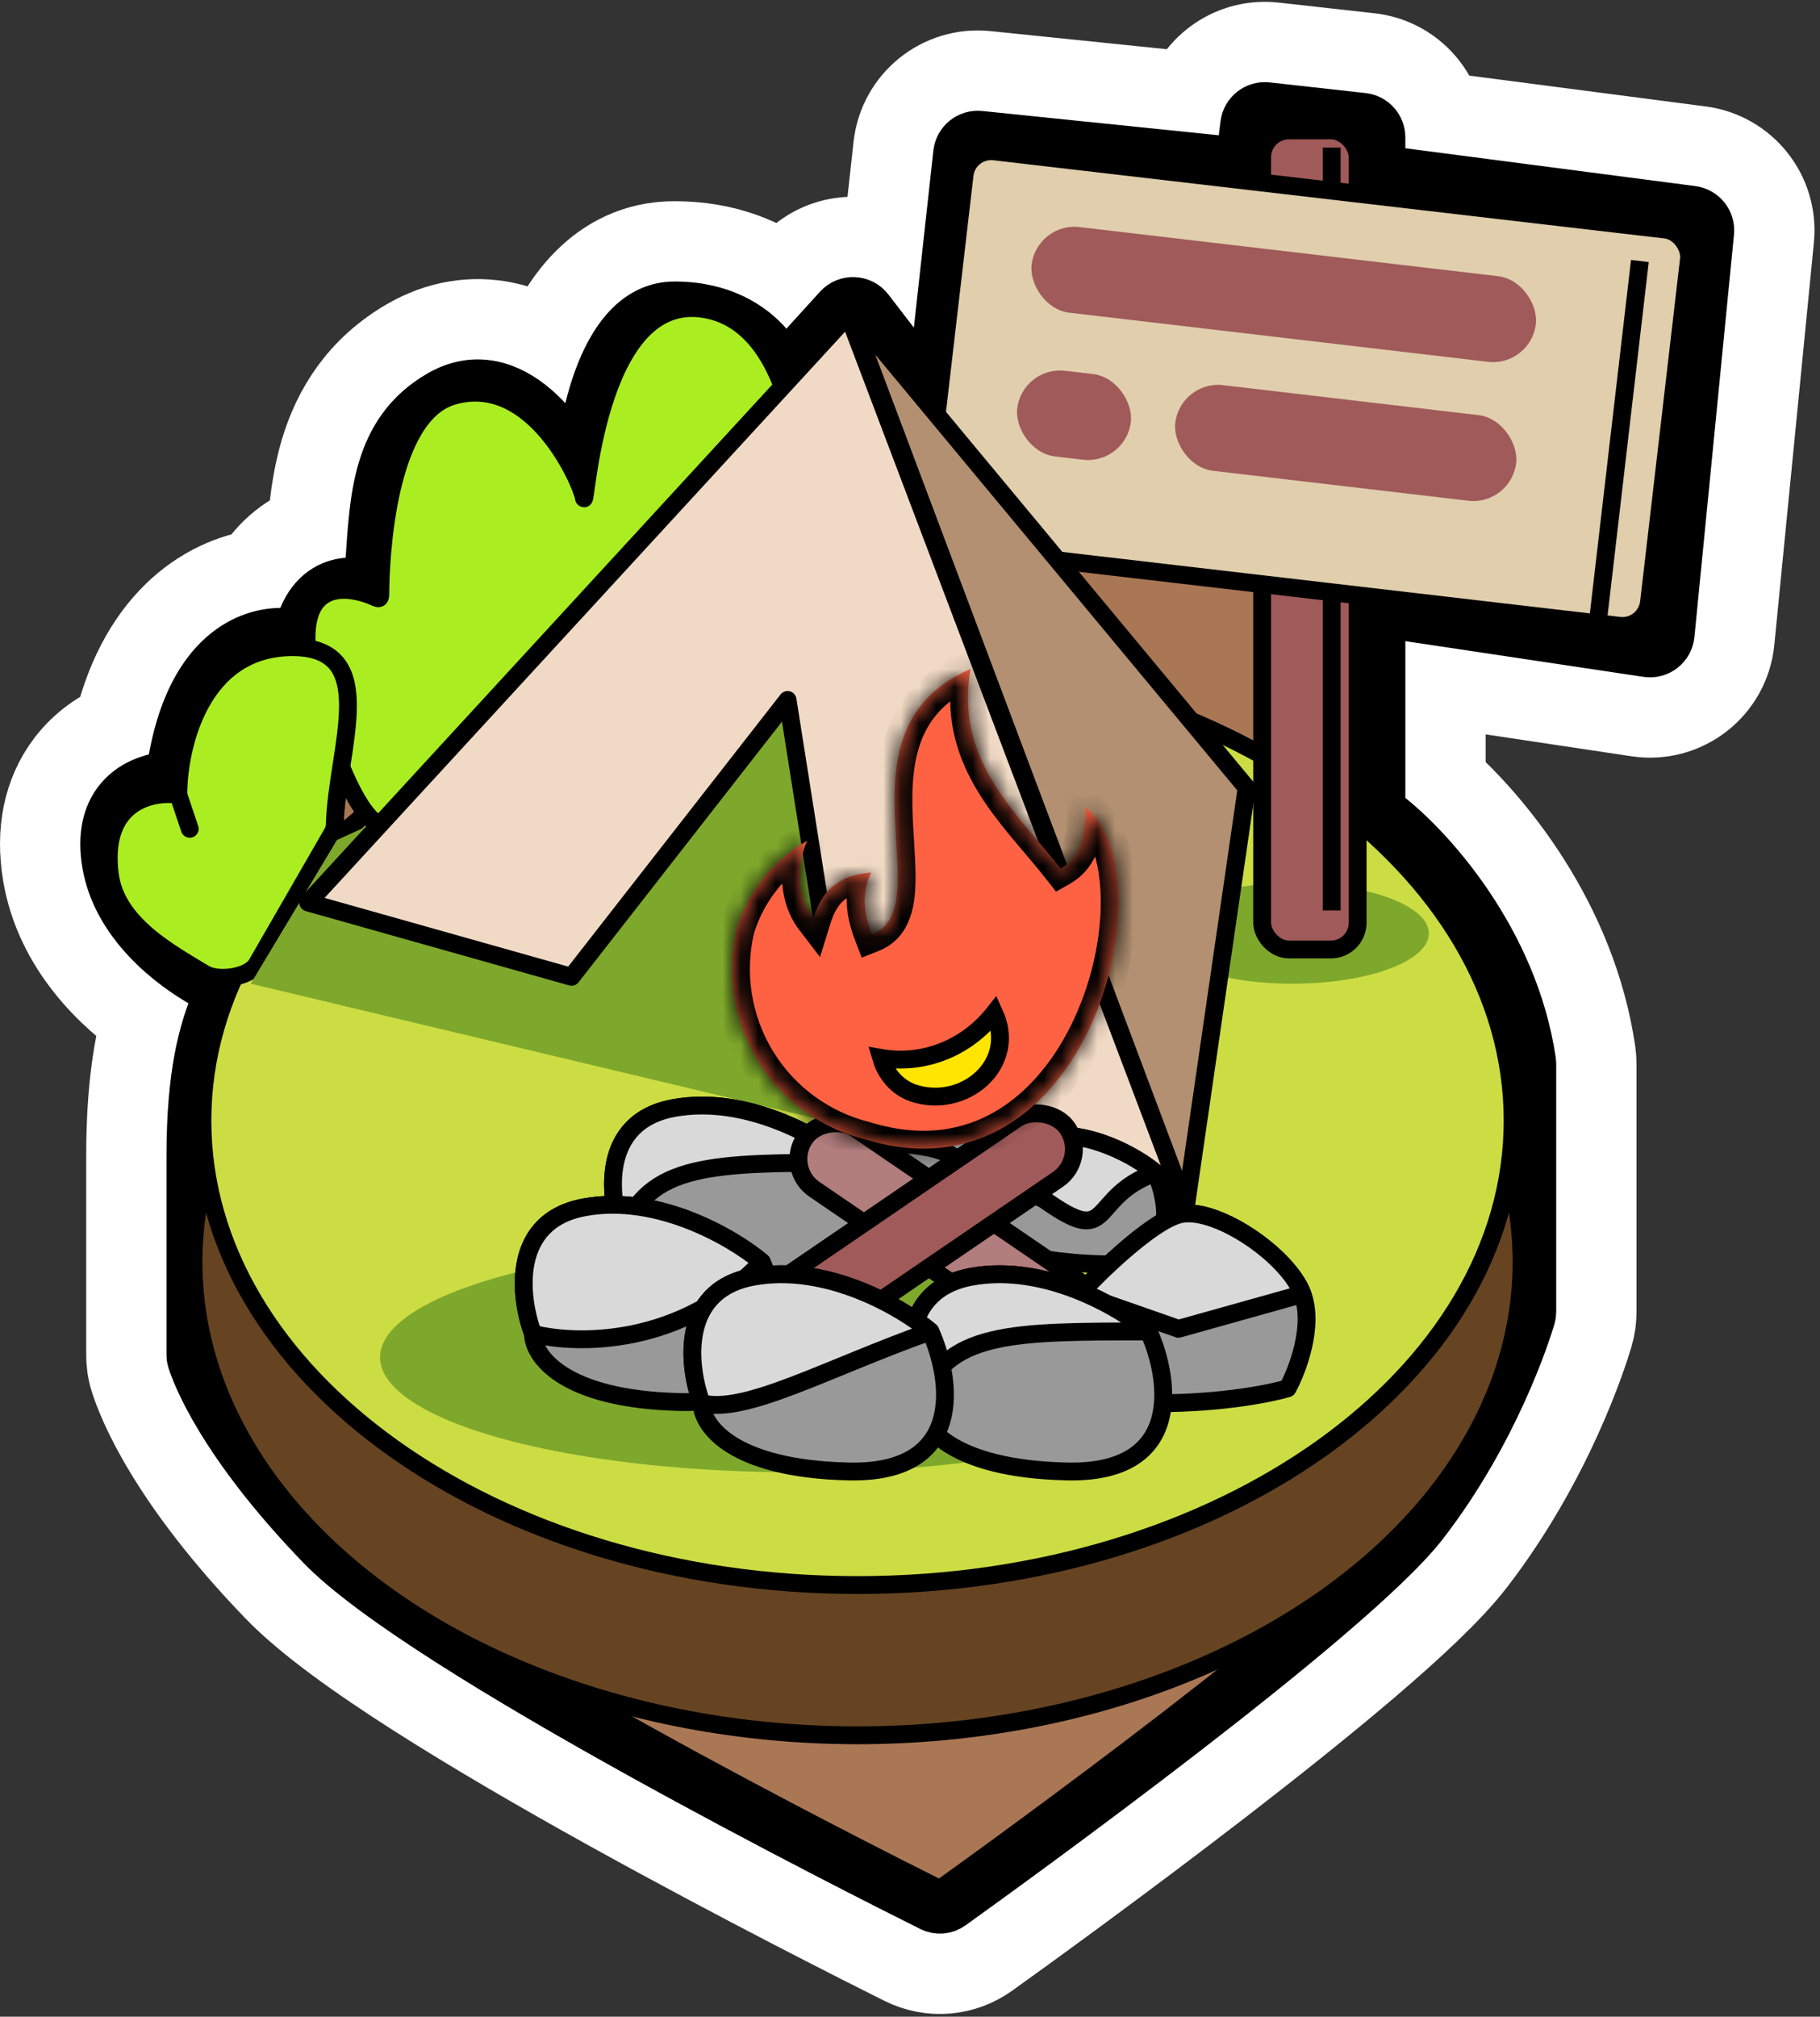 <svg width="102" height="113" viewBox="0 0 102 113" fill="none" xmlns="http://www.w3.org/2000/svg">
<rect x="0" y="0" width="102" height="113" fill="#333333" stroke="none"/>
<path d="M50.106 14.749L50.819 8.268C51.06 6.084 53.018 4.503 55.204 4.727L67.056 5.943C67.603 4.129 69.381 2.911 71.326 3.127L76.703 3.725C78.485 3.923 79.885 5.272 80.197 6.981L95.209 8.939C97.35 9.218 98.883 11.148 98.672 13.297L96.454 35.845C96.23 38.123 94.144 39.748 91.88 39.409L80.261 37.666V44.008C83.139 46.524 87.633 51.955 88.674 59.04M50.106 14.749L88.674 59.04M50.106 14.749C48.509 13.626 46.242 13.8 44.847 15.334L43.987 16.281C42.514 15.133 40.462 14.273 37.806 14.273C33.88 14.273 31.894 17.569 31.006 19.778C30.98 19.843 30.955 19.907 30.93 19.971M50.106 14.749L30.93 19.971M88.674 59.04C88.703 59.236 88.716 59.43 88.716 59.618V73.501C88.716 73.852 88.671 74.231 88.553 74.626L88.553 74.626C88.24 75.67 86.364 81.568 82.051 87.148C80.843 88.71 78.676 90.721 76.276 92.773C73.812 94.878 70.895 97.2 68.025 99.414C62.281 103.846 56.634 107.918 54.987 109.098C53.806 109.946 52.256 110.099 50.91 109.429C48.954 108.454 41.798 104.858 34.399 100.754C30.702 98.703 26.914 96.508 23.672 94.439C20.501 92.415 17.621 90.367 15.92 88.605L18.078 86.521L15.92 88.605C10.024 82.499 8.376 78.259 8.003 77.068L10.866 76.172L8.003 77.068C7.87 76.643 7.831 76.251 7.831 75.928V64.781C7.831 60.953 8.268 58.574 8.771 56.858C6.566 55.35 3.773 52.683 3.134 48.851C2.768 46.653 3.154 44.69 4.311 43.169C5.102 42.13 6.104 41.492 7.048 41.116C7.669 38.383 8.773 36.312 10.264 34.864C11.664 33.505 13.262 32.838 14.746 32.633C15.554 31.247 16.718 30.406 17.952 30.011C18.055 28.608 18.222 26.991 18.671 25.486C19.33 23.274 20.634 21.116 23.198 19.632C24.811 18.698 26.507 18.45 28.115 18.772C29.189 18.988 30.131 19.437 30.93 19.971M88.674 59.04L30.93 19.971M66.756 7.878C66.756 7.878 66.757 7.877 66.757 7.876L66.756 7.878L68.741 8.126L66.756 7.878Z" fill="#AA7755" stroke="white" stroke-width="6" stroke-linecap="round" stroke-linejoin="round"/>
<path d="M18.078 86.521C12.479 80.722 11.088 76.881 10.866 76.172C10.841 76.093 10.831 76.011 10.831 75.928V64.781C10.831 60.041 11.541 57.867 12.102 56.361C12.286 55.867 12.051 55.325 11.589 55.072C9.604 53.989 6.642 51.648 6.093 48.358C5.573 45.236 7.332 44.037 8.782 43.709C9.274 43.597 9.701 43.227 9.785 42.73C10.752 37.031 13.687 35.581 15.728 35.562C16.305 35.557 16.865 35.202 17.082 34.667C17.638 33.299 18.6 32.823 19.463 32.748C20.117 32.692 20.802 32.277 20.849 31.622C21.103 28.026 21.169 24.273 24.701 22.228C28.66 19.936 32.035 24.923 32.572 26.936C32.706 23.715 33.941 17.273 37.806 17.273C40.398 17.273 42.048 18.359 42.976 19.439C43.474 20.019 44.48 20.198 44.994 19.633L47.067 17.352C47.486 16.891 48.22 16.922 48.6 17.416L50.785 20.258C51.334 20.972 52.473 20.653 52.572 19.758L53.801 8.597C53.862 8.051 54.351 7.656 54.898 7.712L68.639 9.121C69.18 9.177 69.666 8.79 69.733 8.25L69.892 6.979C69.96 6.436 70.451 6.049 70.995 6.109L76.372 6.706C76.878 6.763 77.261 7.191 77.261 7.7V8.745C77.261 9.248 77.634 9.672 78.132 9.737L94.82 11.914C95.356 11.984 95.739 12.466 95.686 13.003L93.469 35.551C93.413 36.12 92.891 36.527 92.325 36.442L78.41 34.355C77.805 34.264 77.261 34.732 77.261 35.344V44.931C77.261 45.26 77.423 45.564 77.682 45.766C80.08 47.63 84.72 52.766 85.706 59.476C85.713 59.523 85.716 59.57 85.716 59.618V73.501C85.716 73.592 85.705 73.679 85.679 73.766C85.409 74.666 83.662 80.158 79.677 85.314C75.695 90.465 56.512 104.315 53.24 106.66C52.941 106.875 52.577 106.907 52.247 106.743C48.367 104.81 23.802 92.45 18.078 86.521Z" fill="#AA7755" stroke="black" stroke-width="3" stroke-linecap="round" stroke-linejoin="round"/>
<ellipse cx="48.059" cy="70.707" rx="37.215" ry="26.525" fill="#664422" stroke="black"/>
<path d="M84.773 62.788C84.773 69.909 80.725 76.403 74.083 81.137C67.443 85.871 58.243 88.814 48.059 88.814C37.874 88.814 28.675 85.871 22.034 81.137C15.393 76.403 11.344 69.909 11.344 62.788C11.344 55.667 15.393 49.173 22.034 44.439C28.675 39.706 37.874 36.763 48.059 36.763C58.243 36.763 67.443 39.706 74.083 44.439C80.725 49.173 84.773 55.667 84.773 62.788Z" fill="#CCDD44" stroke="black"/>
<path d="M48.996 27.892C51.491 26.641 50.202 33.278 49.135 37.186C49.049 37.499 48.814 37.747 48.507 37.854L23.908 46.476C23.756 46.529 23.594 46.542 23.434 46.531C21.68 46.413 20.565 47.622 18.074 40.131C15.685 32.945 18.592 32.535 20.764 33.355C21.118 33.489 21.313 33.678 21.314 33.3C21.319 31.282 21.675 23.247 25.398 22.181C29.955 20.875 32.614 27.135 32.721 27.892C32.829 28.649 33.372 16.633 39.231 17.285C45.09 17.938 45.47 28.436 44.928 33.603C45.199 32.243 46.392 29.198 48.996 27.892Z" fill="#AAEE22" stroke="black" stroke-linejoin="round"/>
<path d="M16.395 36.263C21.408 36.263 18.873 41.956 18.766 46.174C18.761 46.349 18.716 46.52 18.629 46.672L14.396 54.016C13.956 54.781 12.211 55.013 11.456 54.556C9.473 53.355 6.504 51.765 6.154 48.984C5.642 44.913 8.501 44.32 9.994 44.532C9.994 41.776 11.274 36.263 16.395 36.263Z" fill="#AAEE22"/>
<path d="M9.994 44.532C9.994 41.776 11.274 36.263 16.395 36.263C21.408 36.263 18.873 41.956 18.766 46.174C18.761 46.349 18.716 46.52 18.629 46.672L14.396 54.016C13.956 54.781 12.211 55.013 11.456 54.556C9.473 53.355 6.504 51.765 6.154 48.984C5.642 44.913 8.501 44.32 9.994 44.532ZM9.994 44.532L10.634 46.44" stroke="black" stroke-linecap="round" stroke-linejoin="round"/>
<ellipse cx="44.65" cy="76.054" rx="23.351" ry="6.442" fill="#7EA82B"/>
<ellipse cx="72.431" cy="52.3" rx="7.65" ry="2.818" fill="#7EA82B"/>
<rect x="70.737" y="7.306" width="5.351" height="45.896" rx="1.5" fill="#A05A5A" stroke="black"/>
<path d="M74.633 8.271V51.015" stroke="black"/>
<rect x="54.233" y="8.308" width="40.871" height="22.351" rx="1.5" transform="rotate(6.645 54.233 8.308)" fill="#E0CEAC" stroke="black"/>
<path d="M91.905 14.625L89.576 34.62" stroke="black"/>
<rect x="58.097" y="12.442" width="28.454" height="4.831" rx="2.416" transform="rotate(6.69 58.097 12.442)" fill="#A05A5A"/>
<rect x="66.149" y="21.3" width="19.235" height="4.831" rx="2.416" transform="rotate(6.69 66.149 21.3)" fill="#A05A5A"/>
<rect x="57.291" y="20.494" width="6.411" height="4.832" rx="2.416" transform="rotate(6.69 57.291 20.494)" fill="#A05A5A"/>
<path d="M18.884 47.066L41.832 36.598L66.391 67.599L14.052 55.118L18.884 47.066Z" fill="#7EA82B"/>
<path d="M47.544 17.651L17.273 50.571L32.03 54.733L44.139 39.219L47.544 60.787L66.464 67.598L47.544 17.651Z" fill="#F1DAC5"/>
<path d="M47.544 17.651L17.273 50.571L32.03 54.733L44.139 39.219L47.544 60.787L66.464 67.598L47.544 17.651Z" fill="#F1DAC5"/>
<path d="M47.544 17.651L17.273 50.571L32.03 54.733L44.139 39.219L47.544 60.787L66.464 67.598L47.544 17.651Z" stroke="black" stroke-linejoin="round"/>
<path d="M47.544 17.273L69.869 44.139L66.464 67.599L47.544 17.273Z" fill="#B29071" stroke="black" stroke-linejoin="round"/>
<path d="M53.023 62.038C55.707 62.535 55.384 65.31 54.887 66.636C54.887 67.423 53.818 69.022 49.543 69.121C45.268 69.221 45.774 65.766 46.561 64.026C47.596 63.156 50.339 61.541 53.023 62.038Z" fill="#999999" stroke="black" stroke-linecap="round" stroke-linejoin="round"/>
<path d="M53.023 62.038C55.707 62.535 55.384 65.31 54.887 66.636C53.96 64.026 51.613 64.026 46.561 64.026C47.596 63.156 50.339 61.541 53.023 62.038Z" fill="#D9D9D9" stroke="black" stroke-linecap="round" stroke-linejoin="round"/>
<path d="M58.254 63.708C55.552 64.209 52.48 67.284 52.98 68.618C52.98 69.411 57.453 70.74 61.758 70.84C66.062 70.94 65.553 67.462 64.761 65.71C63.718 64.834 60.957 63.207 58.254 63.708Z" fill="#999999" stroke="black" stroke-linecap="round" stroke-linejoin="round"/>
<path d="M58.254 63.708C55.551 64.209 55.767 65.838 58.54 67.228C62.44 70.008 60.946 67.068 64.761 65.71C63.718 64.834 60.957 63.207 58.254 63.708Z" fill="#D9D9D9" stroke="black" stroke-linecap="round" stroke-linejoin="round"/>
<path d="M37.745 62.088C33.611 62.853 34.108 67.127 34.874 69.169C34.874 70.381 36.52 72.843 43.103 72.996C49.686 73.149 48.908 67.829 47.696 65.15C46.101 63.81 41.878 61.322 37.745 62.088Z" fill="#999999" stroke="black" stroke-linecap="round" stroke-linejoin="round"/>
<path d="M37.745 62.088C33.611 62.853 34.108 67.127 34.874 69.169C36.301 65.15 39.915 65.15 47.696 65.15C46.101 63.81 41.878 61.322 37.745 62.088Z" fill="#D9D9D9" stroke="black" stroke-linecap="round" stroke-linejoin="round"/>
<path d="M32.741 67.649C28.607 68.415 29.105 72.689 29.87 74.73C29.87 75.942 31.516 78.404 38.099 78.558C44.682 78.711 43.904 73.391 42.692 70.711C41.097 69.372 36.874 66.884 32.741 67.649Z" fill="#999999" stroke="black" stroke-linecap="round" stroke-linejoin="round"/>
<path d="M32.741 67.649C28.607 68.415 29.105 72.689 29.87 74.73C32.294 75.368 38.252 75.457 42.692 70.711C41.097 69.372 36.874 66.884 32.741 67.649Z" fill="#D9D9D9" stroke="black" stroke-linecap="round" stroke-linejoin="round"/>
<rect x="43.945" y="65.48" width="4.11" height="20.521" rx="2.055" transform="rotate(-55.689 43.945 65.48)" fill="#B27D7D" stroke="black"/>
<rect x="-0.695" y="-0.131" width="4.11" height="20.521" rx="2.055" transform="matrix(-0.564 -0.826 -0.826 0.564 60.488 64.423)" fill="#A05A5A" stroke="black"/>
<path d="M66.046 68.061C64.489 68.506 61.69 71.212 60.486 72.509C59.678 73.344 60.486 78.625 64.933 78.625C68.492 78.625 71.235 78.069 72.162 77.791C72.718 76.772 73.663 74.289 72.996 72.509C72.162 70.285 67.992 67.505 66.046 68.061Z" fill="#999999" stroke="black" stroke-linecap="round" stroke-linejoin="round"/>
<path d="M66.045 68.061C64.489 68.506 61.69 71.212 60.485 72.509L66.045 74.455L72.995 72.509C72.161 70.285 67.991 67.505 66.045 68.061Z" fill="#D9D9D9" stroke="black" stroke-linecap="round" stroke-linejoin="round"/>
<path d="M54.424 71.541C50.29 72.307 50.788 76.581 51.553 78.622C51.553 79.834 53.199 82.296 59.782 82.449C66.365 82.603 65.587 77.282 64.375 74.603C62.781 73.264 58.557 70.776 54.424 71.541Z" fill="#999999" stroke="black" stroke-linecap="round" stroke-linejoin="round"/>
<path d="M54.424 71.541C50.29 72.307 50.788 76.581 51.553 78.622C52.98 74.603 56.594 74.603 64.375 74.603C62.781 73.264 58.557 70.776 54.424 71.541Z" fill="#D9D9D9" stroke="black" stroke-linecap="round" stroke-linejoin="round"/>
<path d="M42.193 71.541C38.059 72.307 38.556 76.581 39.322 78.622C39.322 79.834 40.968 82.296 47.551 82.449C54.134 82.603 53.356 77.282 52.144 74.603C50.549 73.264 46.326 70.776 42.193 71.541Z" fill="#999999" stroke="black" stroke-linecap="round" stroke-linejoin="round"/>
<path d="M42.193 71.541C38.059 72.307 38.556 76.581 39.322 78.622C41.746 79.26 46.309 76.68 52.144 74.603C50.549 73.264 46.326 70.776 42.193 71.541Z" fill="#D9D9D9" stroke="black" stroke-linecap="round" stroke-linejoin="round"/>
<mask id="path-36-inside-1_22321_3229" fill="white">
<path fill-rule="evenodd" clip-rule="evenodd" d="M59.441 48.667C60.387 48.13 60.876 47.169 60.839 45.237C65.617 49.012 61.031 67.665 48.505 63.848C45.983 63.224 43.81 61.629 42.46 59.41C41.11 57.19 40.692 54.527 41.298 52.001C41.944 49.929 43.353 48.179 45.239 47.105C44.557 48.675 44.747 50.4 45.575 51.481C45.967 50.216 46.693 49.051 48.827 48.893C48.214 50.152 48.457 51.274 48.868 52.356C50.508 51.708 50.379 49.635 50.227 47.185C50.011 43.716 49.748 39.492 54.393 37.483C53.653 41.784 55.907 44.45 58.161 47.117C58.595 47.629 59.028 48.142 59.441 48.667Z"/>
</mask>
<path fill-rule="evenodd" clip-rule="evenodd" d="M59.441 48.667C60.387 48.13 60.876 47.169 60.839 45.237C65.617 49.012 61.031 67.665 48.505 63.848C45.983 63.224 43.81 61.629 42.46 59.41C41.11 57.19 40.692 54.527 41.298 52.001C41.944 49.929 43.353 48.179 45.239 47.105C44.557 48.675 44.747 50.4 45.575 51.481C45.967 50.216 46.693 49.051 48.827 48.893C48.214 50.152 48.457 51.274 48.868 52.356C50.508 51.708 50.379 49.635 50.227 47.185C50.011 43.716 49.748 39.492 54.393 37.483C53.653 41.784 55.907 44.45 58.161 47.117C58.595 47.629 59.028 48.142 59.441 48.667Z" fill="#FF6242"/>
<path d="M60.839 45.237L61.459 44.452L59.798 43.14L59.839 45.256L60.839 45.237ZM59.441 48.667L58.654 49.285L59.186 49.961L59.934 49.537L59.441 48.667ZM48.505 63.848L48.797 62.891L48.771 62.883L48.745 62.877L48.505 63.848ZM42.46 59.41L43.314 58.89L42.46 59.41ZM41.298 52.001L40.343 51.703L40.333 51.735L40.325 51.768L41.298 52.001ZM45.239 47.105L46.156 47.503L47.352 44.75L44.744 46.236L45.239 47.105ZM45.575 51.481L44.781 52.089L45.957 53.626L46.53 51.778L45.575 51.481ZM48.827 48.893L49.726 49.331L50.486 47.768L48.753 47.896L48.827 48.893ZM48.868 52.356L47.933 52.711L48.293 53.658L49.236 53.286L48.868 52.356ZM50.227 47.185L49.229 47.247L50.227 47.185ZM54.393 37.483L55.379 37.652L55.692 35.831L53.996 36.565L54.393 37.483ZM58.161 47.117L58.925 46.471V46.471L58.161 47.117ZM59.839 45.256C59.856 46.148 59.748 46.712 59.59 47.08C59.445 47.418 59.241 47.63 58.947 47.797L59.934 49.537C60.586 49.167 61.1 48.63 61.427 47.87C61.741 47.14 61.858 46.258 61.838 45.218L59.839 45.256ZM48.214 64.804C51.606 65.838 54.535 65.36 56.903 63.938C59.241 62.535 60.956 60.259 62.071 57.803C63.188 55.345 63.738 52.63 63.688 50.254C63.64 47.933 63.008 45.676 61.459 44.452L60.219 46.021C61.058 46.685 61.645 48.176 61.689 50.295C61.732 52.358 61.249 54.776 60.25 56.976C59.251 59.178 57.77 61.085 55.874 62.224C54.009 63.343 51.668 63.766 48.797 62.891L48.214 64.804ZM41.606 59.929C43.093 62.374 45.487 64.132 48.265 64.818L48.745 62.877C46.48 62.317 44.527 60.884 43.314 58.89L41.606 59.929ZM40.325 51.768C39.658 54.551 40.118 57.485 41.606 59.929L43.314 58.89C42.101 56.896 41.726 54.504 42.27 52.234L40.325 51.768ZM44.744 46.236C42.638 47.436 41.065 49.389 40.343 51.703L42.252 52.299C42.824 50.468 44.068 48.923 45.734 47.974L44.744 46.236ZM46.369 50.874C45.795 50.123 45.596 48.792 46.156 47.503L44.322 46.706C43.518 48.557 43.7 50.677 44.781 52.089L46.369 50.874ZM46.53 51.778C46.703 51.218 46.917 50.798 47.234 50.499C47.533 50.217 48.017 49.956 48.9 49.891L48.753 47.896C47.503 47.988 46.556 48.389 45.861 49.044C45.184 49.683 44.839 50.479 44.62 51.185L46.53 51.778ZM47.927 48.456C47.135 50.084 47.486 51.534 47.933 52.711L49.803 52.001C49.428 51.014 49.293 50.22 49.726 49.331L47.927 48.456ZM49.229 47.247C49.307 48.512 49.364 49.512 49.234 50.279C49.113 50.99 48.875 51.278 48.5 51.426L49.236 53.286C50.502 52.786 51.019 51.713 51.206 50.614C51.383 49.569 51.299 48.308 51.225 47.123L49.229 47.247ZM53.996 36.565C51.382 37.696 50.089 39.502 49.524 41.517C48.983 43.449 49.123 45.547 49.229 47.247L51.225 47.123C51.115 45.354 51.016 43.606 51.45 42.056C51.861 40.589 52.76 39.279 54.79 38.401L53.996 36.565ZM58.925 46.471C56.646 43.775 54.726 41.444 55.379 37.652L53.408 37.313C52.58 42.123 55.168 45.125 57.398 47.762L58.925 46.471ZM60.227 48.049C59.802 47.508 59.357 46.981 58.925 46.471L57.398 47.762C57.833 48.277 58.255 48.776 58.654 49.285L60.227 48.049Z" fill="black" mask="url(#path-36-inside-1_22321_3229)"/>
<path d="M52.868 58.91C53.983 58.467 54.964 57.723 55.722 56.762C56.335 58.098 56.015 59.34 55.239 60.208C54.317 61.239 52.735 61.761 51.176 61.243C50.657 61.062 50.195 60.717 49.851 60.244C49.64 59.955 49.481 59.627 49.38 59.277C50.548 59.479 51.75 59.355 52.868 58.91Z" fill="#FFE500" stroke="black"/>
</svg>
